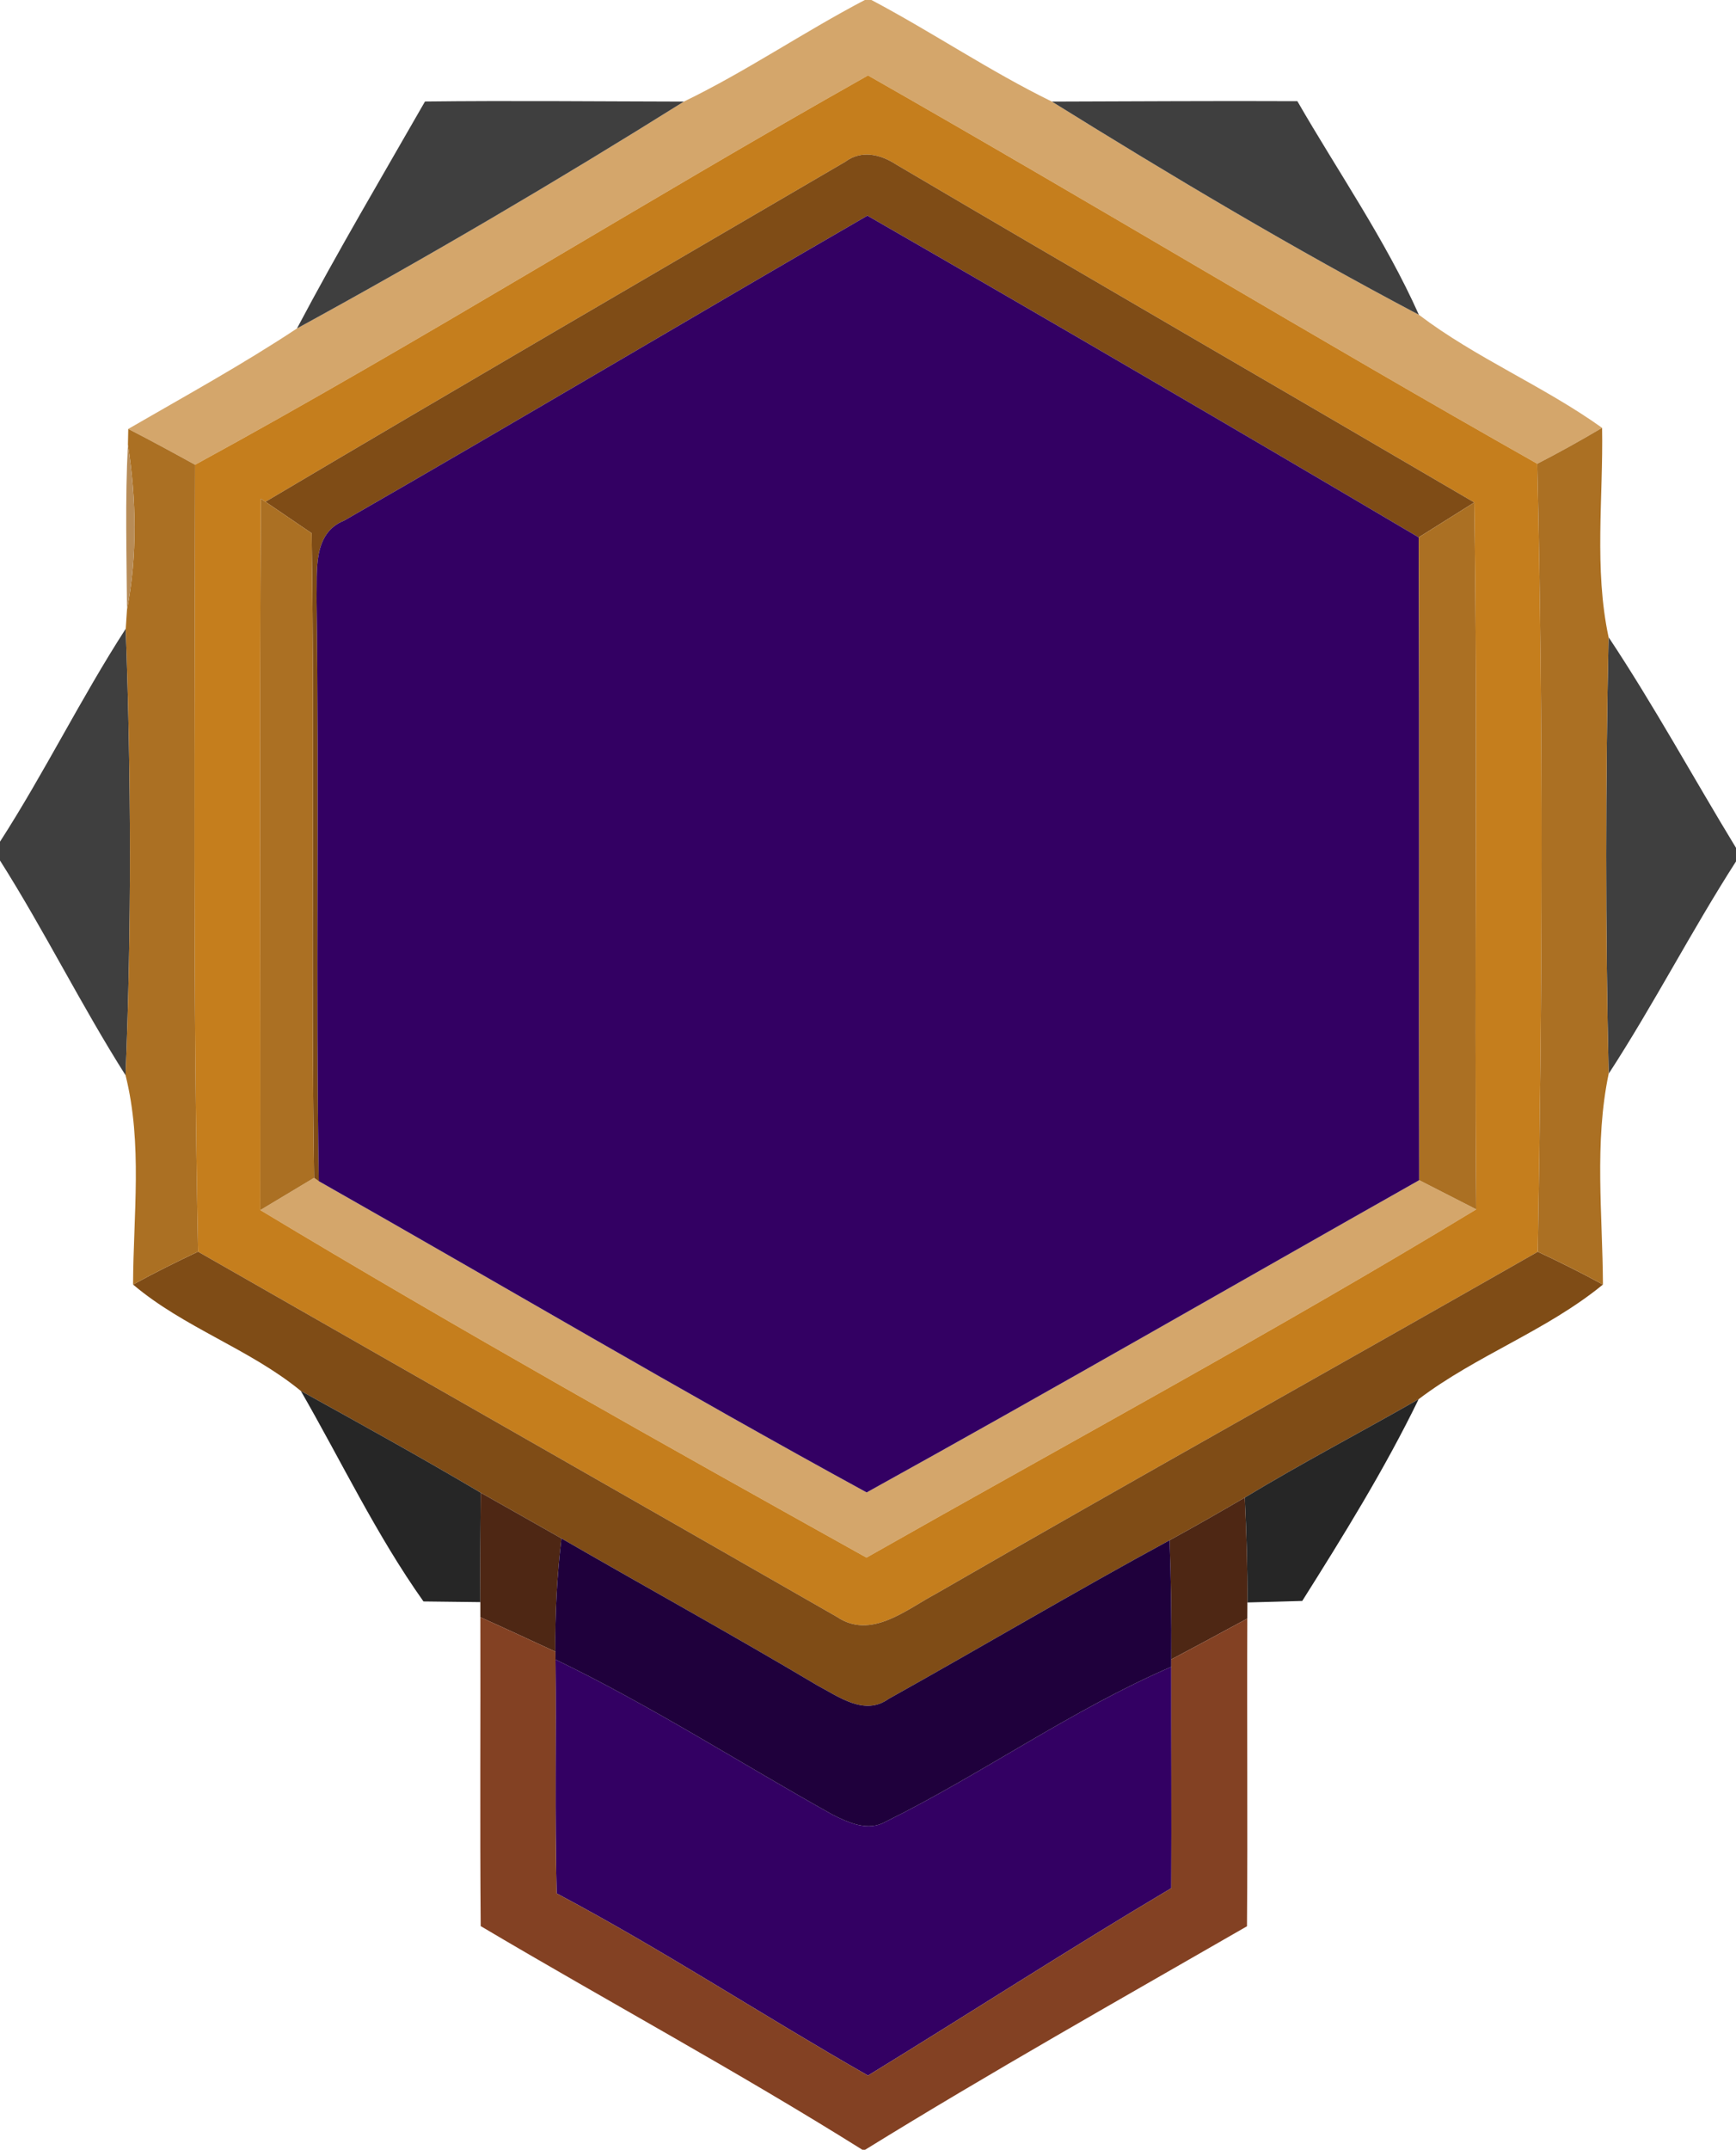 <?xml version="1.0" encoding="UTF-8" ?>
<!DOCTYPE svg PUBLIC "-//W3C//DTD SVG 1.1//EN" "http://www.w3.org/Graphics/SVG/1.1/DTD/svg11.dtd">
<svg width="206pt" height="255pt" viewBox="0 0 206 255" version="1.1" xmlns="http://www.w3.org/2000/svg">
<g id="#d4a66bff">
<path fill="#d4a66b" opacity="1.00" d=" M 102.62 0.00 L 103.41 0.00 C 110.65 3.83 117.45 8.45 124.82 12.05 C 139.07 20.91 153.52 29.51 168.37 37.34 C 175.18 42.50 183.17 45.79 190.11 50.75 C 187.59 52.24 185.03 53.67 182.42 55.01 C 155.78 39.95 129.59 24.09 103.00 8.95 C 76.22 24.04 50.13 40.41 23.15 55.13 C 20.52 53.68 17.89 52.25 15.22 50.88 C 21.94 46.99 28.76 43.25 35.24 38.96 C 50.79 30.47 66.12 21.46 81.15 12.05 C 88.55 8.47 95.34 3.81 102.62 0.00 Z" />
<path fill="#d4a66b" opacity="1.00" d=" M 30.89 143.54 C 33.02 142.27 35.15 140.99 37.27 139.71 L 37.83 140.11 C 59.50 152.40 80.97 165.09 102.84 177.03 C 124.80 164.88 146.55 152.34 168.41 139.99 C 170.67 141.14 172.92 142.29 175.18 143.45 C 151.44 157.84 126.97 171.06 102.82 184.76 C 78.69 171.31 54.55 157.78 30.89 143.54 Z" />
</g>
<g id="#c57e1dff">
<path fill="#c57e1d" opacity="1.00" d=" M 23.15 55.13 C 50.13 40.41 76.22 24.04 103.00 8.95 C 129.59 24.09 155.78 39.95 182.42 55.01 C 183.15 86.15 183.03 117.34 182.48 148.48 C 158.70 162.05 134.77 175.37 111.06 189.05 C 107.52 190.93 103.36 194.53 99.31 191.79 C 74.07 177.32 48.77 162.91 23.50 148.47 C 22.88 117.37 23.11 86.24 23.15 55.13 M 100.30 19.19 C 77.35 32.60 54.37 45.96 31.50 59.52 L 30.96 59.15 C 30.78 87.28 30.93 115.41 30.89 143.54 C 54.55 157.78 78.69 171.31 102.82 184.76 C 126.97 171.06 151.44 157.84 175.18 143.45 C 174.92 115.50 175.38 87.55 174.94 59.60 C 152.10 46.22 129.18 32.97 106.37 19.53 C 104.51 18.31 102.23 17.75 100.30 19.19 Z" />
</g>
<g id="#3f3f3fff">
<path fill="#3f3f3f" opacity="1.00" d=" M 50.43 12.04 C 60.67 11.92 70.91 12.03 81.15 12.05 C 66.12 21.46 50.79 30.47 35.24 38.96 C 40.06 29.85 45.31 20.98 50.43 12.04 Z" />
<path fill="#3f3f3f" opacity="1.00" d=" M 124.82 12.05 C 134.53 12.03 144.24 11.95 153.95 12.00 C 158.80 20.42 164.40 28.45 168.37 37.34 C 153.52 29.51 139.07 20.91 124.82 12.05 Z" />
<path fill="#3f3f3f" opacity="1.00" d=" M 0.00 99.84 C 5.30 91.61 9.61 82.80 14.92 74.58 C 15.56 92.22 15.62 109.91 14.90 127.55 C 9.63 119.24 5.27 110.39 0.00 102.07 L 0.00 99.84 Z" />
<path fill="#3f3f3f" opacity="1.00" d=" M 190.88 75.58 C 196.27 83.69 200.94 92.26 206.00 100.57 L 206.00 102.18 C 200.71 110.42 196.23 119.16 190.89 127.37 C 190.49 110.11 190.51 92.84 190.88 75.58 Z" />
</g>
<g id="#7f4c16ff">
<path fill="#7f4c16" opacity="1.00" d=" M 100.30 19.19 C 102.23 17.75 104.51 18.31 106.37 19.53 C 129.18 32.97 152.10 46.22 174.94 59.60 C 172.74 60.98 170.55 62.36 168.35 63.74 C 146.62 50.90 124.81 38.17 102.93 25.58 C 82.19 37.57 61.61 49.82 40.84 61.75 C 37.08 63.26 37.66 67.70 37.57 70.99 C 37.89 94.03 37.46 117.07 37.83 140.11 L 37.27 139.71 C 36.89 114.24 37.36 88.74 36.98 63.25 C 35.15 62.01 33.33 60.77 31.50 59.52 C 54.37 45.96 77.35 32.60 100.30 19.19 Z" />
<path fill="#7f4c16" opacity="1.00" d=" M 15.79 152.37 C 18.32 150.98 20.90 149.70 23.50 148.47 C 48.77 162.91 74.07 177.32 99.31 191.79 C 103.36 194.53 107.52 190.93 111.06 189.05 C 134.77 175.37 158.70 162.05 182.48 148.48 C 185.09 149.70 187.67 150.99 190.21 152.37 C 183.54 157.84 175.21 160.76 168.34 165.97 C 161.48 169.89 154.47 173.55 147.71 177.64 C 144.76 179.36 141.79 181.06 138.79 182.70 C 127.56 188.79 116.57 195.31 105.42 201.53 C 102.61 203.56 99.56 201.28 97.03 199.94 C 86.98 193.96 76.74 188.32 66.62 182.48 C 63.43 180.66 60.23 178.87 57.04 177.06 C 50.01 172.90 42.86 168.94 35.70 164.99 C 29.58 159.98 21.83 157.49 15.79 152.37 Z" />
</g>
<g id="#330063ff">
<path fill="#330063" opacity="1.00" d=" M 40.84 61.75 C 61.61 49.82 82.19 37.57 102.93 25.58 C 124.81 38.17 146.62 50.90 168.35 63.74 C 168.46 89.16 168.36 114.57 168.41 139.99 C 146.55 152.34 124.80 164.88 102.84 177.03 C 80.97 165.09 59.50 152.40 37.83 140.11 C 37.46 117.07 37.89 94.03 37.57 70.99 C 37.66 67.70 37.08 63.26 40.84 61.75 Z" />
<path fill="#330063" opacity="1.00" d=" M 65.92 196.85 C 77.24 202.31 87.83 209.13 98.79 215.25 C 100.71 216.22 103.01 217.27 105.09 216.09 C 116.61 210.39 127.17 202.82 138.99 197.71 C 138.98 206.46 139.03 215.21 138.99 223.97 C 126.87 231.17 115.02 238.83 103.00 246.20 C 90.60 239.13 78.66 231.28 66.05 224.59 C 65.82 215.34 66.01 206.09 65.92 196.85 Z" />
</g>
<g id="#ab7023ff">
<path fill="#ab7023" opacity="1.00" d=" M 15.18 52.73 C 15.19 52.27 15.21 51.34 15.22 50.88 C 17.89 52.25 20.52 53.68 23.15 55.13 C 23.11 86.24 22.88 117.37 23.50 148.47 C 20.90 149.70 18.32 150.98 15.79 152.37 C 15.82 144.11 16.93 135.66 14.90 127.55 C 15.62 109.91 15.56 92.22 14.92 74.58 C 14.96 74.01 15.03 72.89 15.07 72.32 C 16.32 65.84 16.18 59.24 15.18 52.73 Z" />
<path fill="#ab7023" opacity="1.00" d=" M 182.42 55.01 C 185.03 53.67 187.59 52.24 190.11 50.75 C 190.26 59.01 189.14 67.43 190.88 75.58 C 190.51 92.84 190.49 110.11 190.89 127.37 C 189.17 135.58 190.17 144.05 190.21 152.37 C 187.67 150.99 185.09 149.70 182.48 148.48 C 183.03 117.34 183.15 86.15 182.42 55.01 Z" />
<path fill="#ab7023" opacity="1.00" d=" M 30.96 59.15 L 31.50 59.52 C 33.33 60.77 35.15 62.01 36.98 63.25 C 37.36 88.74 36.89 114.24 37.27 139.71 C 35.15 140.99 33.02 142.27 30.89 143.54 C 30.93 115.41 30.78 87.28 30.96 59.15 Z" />
<path fill="#ab7023" opacity="1.00" d=" M 168.35 63.74 C 170.55 62.36 172.74 60.98 174.94 59.60 C 175.38 87.55 174.92 115.50 175.18 143.45 C 172.92 142.29 170.67 141.14 168.41 139.99 C 168.36 114.57 168.46 89.16 168.35 63.74 Z" />
</g>
<g id="#b88c57ff">
<path fill="#b88c57" opacity="1.00" d=" M 15.18 52.73 C 16.18 59.24 16.32 65.84 15.07 72.32 C 15.03 65.79 14.83 59.26 15.18 52.73 Z" />
</g>
<g id="#262626ff">
<path fill="#262626" opacity="1.00" d=" M 35.70 164.99 C 42.86 168.94 50.01 172.90 57.04 177.06 C 57.00 181.38 56.98 185.71 57.00 190.04 C 54.75 190.01 52.50 189.99 50.25 189.96 C 44.66 182.08 40.51 173.34 35.70 164.99 Z" />
<path fill="#262626" opacity="1.00" d=" M 147.71 177.64 C 154.47 173.55 161.48 169.89 168.34 165.97 C 164.31 174.26 159.44 182.11 154.53 189.90 C 152.36 189.97 150.19 190.02 148.02 190.08 C 148.04 185.93 147.91 181.79 147.71 177.64 Z" />
</g>
<g id="#4e2714ff">
<path fill="#4e2714" opacity="1.00" d=" M 57.04 177.06 C 60.23 178.87 63.43 180.66 66.62 182.48 C 66.10 186.94 65.85 191.43 65.91 195.92 C 62.95 194.55 59.98 193.17 57.00 191.83 C 57.00 191.39 57.00 190.49 57.00 190.04 C 56.98 185.71 57.00 181.38 57.04 177.06 Z" />
<path fill="#4e2714" opacity="1.00" d=" M 138.79 182.70 C 141.79 181.06 144.76 179.36 147.71 177.64 C 147.91 181.79 148.04 185.93 148.02 190.08 C 148.02 190.56 148.02 191.52 148.01 191.99 C 145.01 193.61 142.01 195.24 138.99 196.83 C 139.03 192.12 138.96 187.41 138.79 182.70 Z" />
</g>
<g id="#1f003cff">
<path fill="#1f003c" opacity="1.00" d=" M 65.91 195.92 C 65.85 191.43 66.10 186.94 66.62 182.48 C 76.74 188.32 86.98 193.96 97.03 199.94 C 99.56 201.28 102.61 203.56 105.42 201.53 C 116.57 195.31 127.56 188.79 138.79 182.70 C 138.96 187.41 139.03 192.12 138.99 196.83 L 138.99 197.71 C 127.17 202.82 116.61 210.39 105.09 216.09 C 103.01 217.27 100.71 216.22 98.79 215.25 C 87.83 209.13 77.24 202.31 65.92 196.85 L 65.91 195.92 Z" />
</g>
<g id="#834123ff">
<path fill="#834123" opacity="1.00" d=" M 57.00 191.83 C 59.98 193.17 62.95 194.55 65.91 195.92 L 65.92 196.85 C 66.01 206.09 65.82 215.34 66.05 224.59 C 78.66 231.28 90.60 239.13 103.00 246.20 C 115.02 238.83 126.87 231.17 138.99 223.97 C 139.03 215.21 138.98 206.46 138.99 197.71 L 138.99 196.83 C 142.01 195.24 145.01 193.61 148.01 191.99 C 147.95 204.16 148.07 216.33 147.97 228.49 C 132.81 237.22 117.54 245.81 102.66 255.00 L 102.33 255.00 C 87.51 245.71 72.09 237.39 57.04 228.47 C 56.94 216.26 57.03 204.05 57.00 191.83 Z" />
</g>
</svg>
